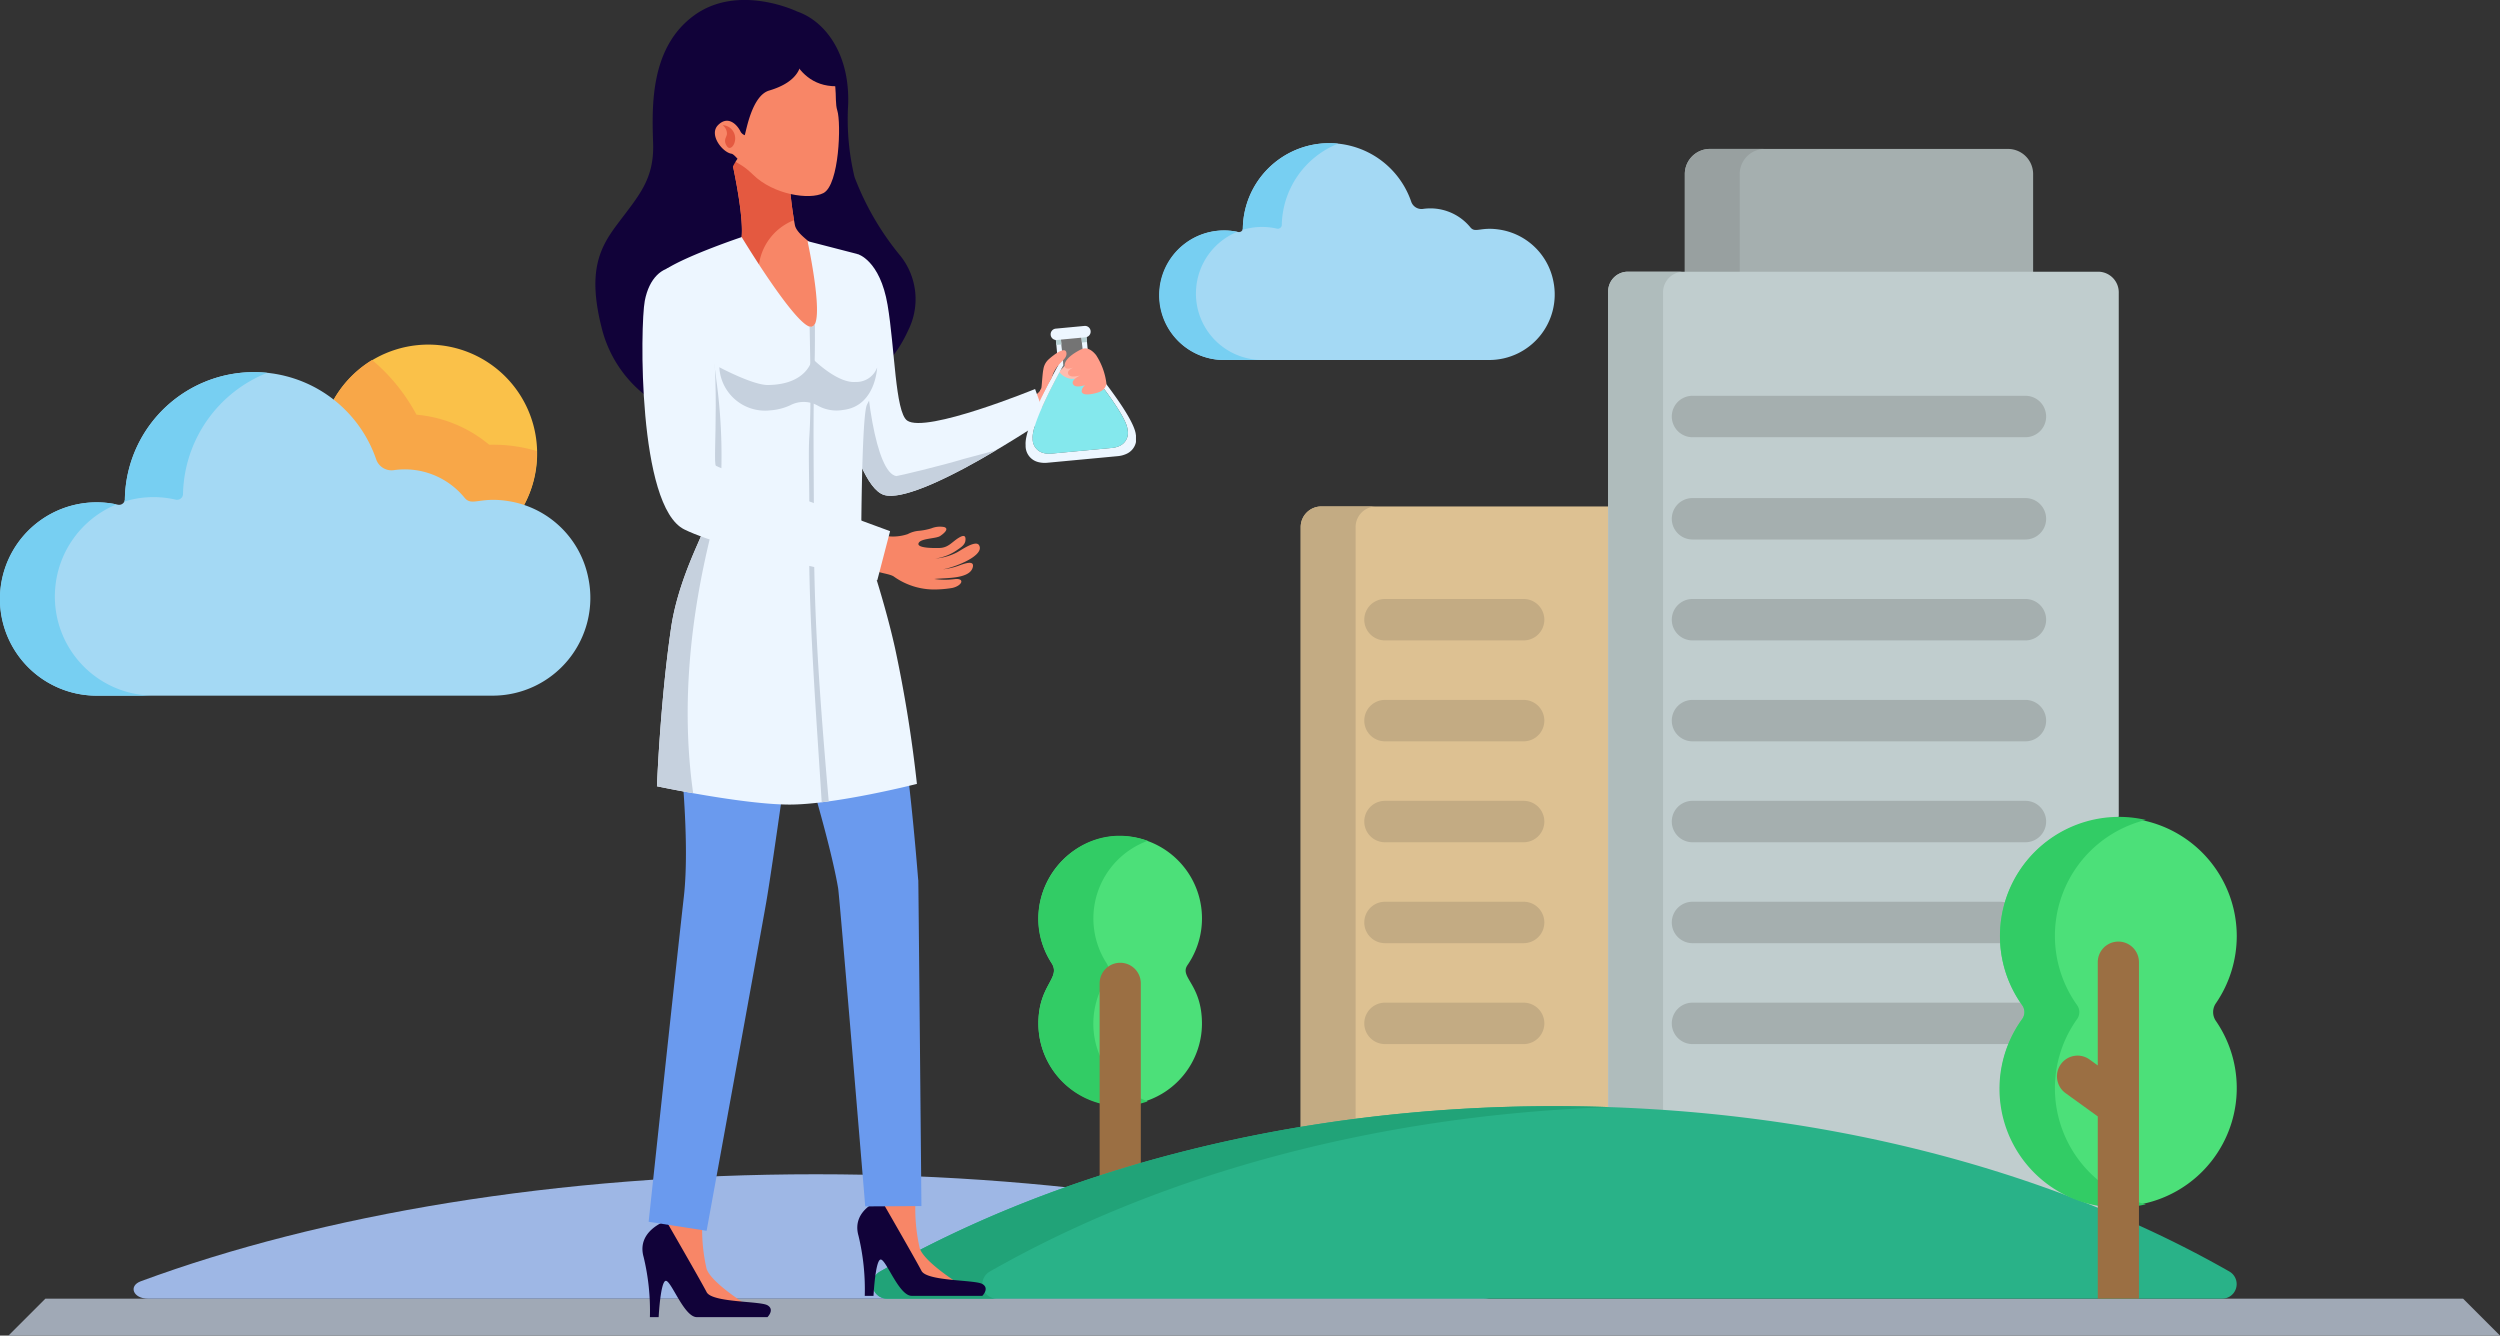 <svg xmlns="http://www.w3.org/2000/svg" xmlns:xlink="http://www.w3.org/1999/xlink" width="295.07" height="157.636" viewBox="0 0 295.07 157.636">
  <rect x="0" y="0" width="295.07" height="157.636" fill="#333333" stroke="none"/>
  <defs>
    <clipPath id="clip-path">
      <rect id="Rectángulo_40407" data-name="Rectángulo 40407" width="63.808" height="155.457" fill="none"/>
    </clipPath>
    <clipPath id="clip-path-2">
      <rect id="Rectángulo_40406" data-name="Rectángulo 40406" width="63.808" height="155.458" fill="none"/>
    </clipPath>
    <clipPath id="clip-path-3">
      <rect id="Rectángulo_40405" data-name="Rectángulo 40405" width="11.217" height="14.17" fill="none"/>
    </clipPath>
  </defs>
  <g id="Grupo_148072" data-name="Grupo 148072" transform="translate(4611 8860.278)">
    <path id="Trazado_190608" data-name="Trazado 190608" d="M-5908-10043.164l4.358-4.357h285.354l4.358,4.357Z" transform="translate(1298 1340.521)" fill="#a0a9b6"/>
    <path id="Trazado_191966" data-name="Trazado 191966" d="M162.416,454.87c1.748,0,2.365-1.51.845-2.071-21.3-7.854-49.15-12.612-79.63-12.612-30.5,0-58.36,4.764-79.667,12.625-1.51.557-.9,2.057.839,2.057Z" transform="translate(-4598.339 -9161.869)" fill="#9eb7e5"/>
    <path id="Trazado_191913" data-name="Trazado 191913" d="M165.3,216.491a2.43,2.43,0,0,0-2.468,2.39V290.7a196.872,196.872,0,0,1,31.143-2.449q3.294,0,6.546.109V216.491H165.3Z" transform="translate(-4620.313 -9016.992)" fill="#ddc192"/>
    <g id="Grupo_147736" data-name="Grupo 147736" transform="translate(-4457.479 -8800.501)">
      <path id="Trazado_191914" data-name="Trazado 191914" d="M169.314,289.719V218.882a2.43,2.43,0,0,1,2.468-2.39H165.3a2.43,2.43,0,0,0-2.468,2.39V290.7q3.207-.514,6.48-.922Z" transform="translate(-162.834 -216.492)" fill="#c3ab83"/>
      <path id="Trazado_191915" data-name="Trazado 191915" d="M274.768,443.277q-1.619,0-3.228.028,1.652.028,3.294.081v-.108Z" transform="translate(-237.145 -371.521)" fill="#c3ab83"/>
    </g>
    <path id="Trazado_191916" data-name="Trazado 191916" d="M344.271,83.121H309.058a2.967,2.967,0,0,0-2.949,2.967v12.5H347.22v-12.5A2.967,2.967,0,0,0,344.271,83.121Z" transform="translate(-4718.254 -8925.821)" fill="#a5afaf"/>
    <path id="Trazado_191917" data-name="Trazado 191917" d="M312.588,86.087a2.967,2.967,0,0,1,2.949-2.967h-6.48a2.967,2.967,0,0,0-2.949,2.967v12.5h6.48v-12.5Z" transform="translate(-4718.253 -8925.82)" fill="#98a0a0"/>
    <path id="Trazado_191918" data-name="Trazado 191918" d="M335.355,128.921H279.843a2.329,2.329,0,0,0-2.322,2.336v96.259l60.22,13.7V193.243h.044V131.366A2.437,2.437,0,0,0,335.355,128.921Z" transform="translate(-4698.712 -8957.13)" fill="#c0cdce"/>
    <path id="Trazado_191919" data-name="Trazado 191919" d="M284,131.354a2.425,2.425,0,0,1,2.418-2.433h-6.576a2.329,2.329,0,0,0-2.322,2.336v96.259L284,228.99Z" transform="translate(-4698.712 -8957.13)" fill="#afbcbc"/>
    <path id="Trazado_191920" data-name="Trazado 191920" d="M74,339.452a9.74,9.74,0,0,0-7.478,14.978c1.168,1.808-1.691,2.62-1.55,7.459a9.653,9.653,0,0,0,19.3-.292c0-4.727-2.711-5.474-1.7-6.944A9.72,9.72,0,0,0,74,339.452Z" transform="translate(-4553.407 -9101.033)" fill="#4ce079"/>
    <path id="Trazado_191921" data-name="Trazado 191921" d="M71.429,361.825a9.712,9.712,0,0,1,1.55-5.577,1.733,1.733,0,0,0,0-1.882,9.751,9.751,0,0,1,4.864-14.434C69.123,336.8,61.53,346.677,66.5,354.366c1.168,1.808-1.691,2.62-1.55,7.459a9.735,9.735,0,0,0,9.027,9.4,9.614,9.614,0,0,0,3.867-.544A9.776,9.776,0,0,1,71.429,361.825Z" transform="translate(-4553.38 -9100.969)" fill="#32cc65"/>
    <path id="Trazado_191922" data-name="Trazado 191922" d="M90.256,417.4a2.438,2.438,0,0,1-2.43-2.445V389.1a2.43,2.43,0,1,1,4.86,0v25.854A2.437,2.437,0,0,1,90.256,417.4Z" transform="translate(-4569.038 -9133.314)" fill="#9b6f43"/>
    <path id="Trazado_191923" data-name="Trazado 191923" d="M162.416,462.909a1.717,1.717,0,0,0,.845-3.2c-21.3-12.154-49.15-19.518-79.63-19.518-30.5,0-58.36,7.372-79.667,19.538a1.706,1.706,0,0,0,.839,3.184Z" transform="translate(-4511.124 -9169.909)" fill="#29b288"/>
    <path id="Trazado_191924" data-name="Trazado 191924" d="M16.924,459.724c19.787-11.3,45.231-18.458,73.187-19.423q-3.219-.111-6.48-.116c-30.5,0-58.36,7.372-79.667,19.538a1.706,1.706,0,0,0,.84,3.184h12.96A1.706,1.706,0,0,1,16.924,459.724Z" transform="translate(-4511.124 -9169.908)" fill="#21a378"/>
    <path id="Trazado_191925" data-name="Trazado 191925" d="M128.7,15.737a9.411,9.411,0,0,1,10.763,3.61,11.841,11.841,0,0,1,6.514.16A12.844,12.844,0,1,0,123.487,7.133,15.856,15.856,0,0,1,128.7,15.737Z" transform="translate(-4695.415 -8819.652)" fill="#fac149"/>
    <path id="Trazado_191926" data-name="Trazado 191926" d="M142.153,15.89a15.516,15.516,0,0,0-8.585-3.548,21.828,21.828,0,0,0-5.237-6.457,12.933,12.933,0,0,0-4.844,5.271,15.857,15.857,0,0,1,5.21,8.6,9.411,9.411,0,0,1,10.763,3.61,11.838,11.838,0,0,1,6.514.16,12.854,12.854,0,0,0,1.8-6.891A18.058,18.058,0,0,0,142.153,15.89Z" transform="translate(-4695.415 -8823.676)" fill="#f8a748"/>
    <g id="Grupo_147737" data-name="Grupo 147737" transform="translate(-4449.962 -8789.581)">
      <path id="Trazado_191927" data-name="Trazado 191927" d="M205.382,255.894H189.02a2.445,2.445,0,0,1,0-4.89h16.362a2.445,2.445,0,0,1,0,4.89Z" transform="translate(-186.59 -251.004)" fill="#c3ab83"/>
      <path id="Trazado_191928" data-name="Trazado 191928" d="M205.382,293.54H189.02a2.445,2.445,0,0,1,0-4.89h16.362a2.445,2.445,0,0,1,0,4.89Z" transform="translate(-186.59 -276.739)" fill="#c3ab83"/>
      <path id="Trazado_191929" data-name="Trazado 191929" d="M205.382,331.185H189.02a2.445,2.445,0,0,1,0-4.89h16.362a2.445,2.445,0,0,1,0,4.89Z" transform="translate(-186.59 -302.472)" fill="#c3ab83"/>
      <path id="Trazado_191930" data-name="Trazado 191930" d="M205.382,368.831H189.02a2.445,2.445,0,0,1,0-4.89h16.362a2.445,2.445,0,0,1,0,4.89Z" transform="translate(-186.59 -328.207)" fill="#c3ab83"/>
      <path id="Trazado_191931" data-name="Trazado 191931" d="M205.382,406.476H189.02a2.445,2.445,0,0,1,0-4.89h16.362a2.445,2.445,0,0,1,0,4.89Z" transform="translate(-186.59 -353.941)" fill="#c3ab83"/>
    </g>
    <g id="Grupo_147738" data-name="Grupo 147738" transform="translate(-4413.667 -8813.562)">
      <path id="Trazado_191932" data-name="Trazado 191932" d="M343.025,255.894H303.731a2.445,2.445,0,0,1,0-4.89h39.294a2.445,2.445,0,0,1,0,4.89Z" transform="translate(-301.301 -227.023)" fill="#a5afaf"/>
      <path id="Trazado_191933" data-name="Trazado 191933" d="M343.025,293.54H303.731a2.445,2.445,0,0,1,0-4.89h39.294a2.445,2.445,0,0,1,0,4.89Z" transform="translate(-301.301 -252.758)" fill="#a5afaf"/>
      <path id="Trazado_191934" data-name="Trazado 191934" d="M343.025,331.185H303.731a2.445,2.445,0,0,1,0-4.89h39.294a2.445,2.445,0,0,1,0,4.89Z" transform="translate(-301.301 -278.491)" fill="#a5afaf"/>
      <path id="Trazado_191935" data-name="Trazado 191935" d="M343.025,218.249H303.731a2.445,2.445,0,0,1,0-4.89h39.294a2.445,2.445,0,0,1,0,4.89Z" transform="translate(-301.301 -201.289)" fill="#a5afaf"/>
      <path id="Trazado_191936" data-name="Trazado 191936" d="M343.025,180.1H303.731a2.445,2.445,0,0,1,0-4.89h39.294a2.445,2.445,0,0,1,0,4.89Z" transform="translate(-301.301 -175.212)" fill="#a5afaf"/>
      <path id="Trazado_191937" data-name="Trazado 191937" d="M340.026,368.831H303.731a2.445,2.445,0,0,1,0-4.89h36.295a2.445,2.445,0,0,1,0,4.89Z" transform="translate(-301.301 -304.226)" fill="#a5afaf"/>
      <path id="Trazado_191938" data-name="Trazado 191938" d="M342.3,406.476H303.731a2.445,2.445,0,0,1,0-4.89H342.3a2.445,2.445,0,0,1,0,4.89Z" transform="translate(-301.301 -329.96)" fill="#a5afaf"/>
    </g>
    <path id="Trazado_191939" data-name="Trazado 191939" d="M451.633,346.265a13.972,13.972,0,1,0-25.325,8.189,1.407,1.407,0,0,1,0,1.642,13.971,13.971,0,1,0,22.858.215,1.83,1.83,0,0,1,0-2.071A14.047,14.047,0,0,0,451.633,346.265Z" transform="translate(-4798.633 -9096.096)" fill="#4ce079"/>
    <path id="Trazado_191940" data-name="Trazado 191940" d="M430.176,364.665a14.054,14.054,0,0,1,2.612-8.568,1.407,1.407,0,0,0,0-1.642,14.088,14.088,0,0,1,8.115-21.861,14.053,14.053,0,0,0-14.6,21.861,1.407,1.407,0,0,1,0,1.642,14.013,14.013,0,0,0,14.6,21.862A14.116,14.116,0,0,1,430.176,364.665Z" transform="translate(-4798.633 -9096.096)" fill="#32cc65"/>
    <path id="Trazado_191941" data-name="Trazado 191941" d="M445.957,396.66l3.8,2.746v21.509h4.86V381.2a2.43,2.43,0,1,0-4.86,0v12.187l-.969-.7a2.42,2.42,0,0,0-3.391.561A2.454,2.454,0,0,0,445.957,396.66Z" transform="translate(-4813.161 -9127.914)" fill="#9b6f43"/>
    <path id="Trazado_191942" data-name="Trazado 191942" d="M69.451,34.779A11.427,11.427,0,0,0,60.363,25.7c-3.722-.693-4.622.646-5.541-.47a9.112,9.112,0,0,0-8.331-3.247A1.916,1.916,0,0,1,44.4,20.71a15.244,15.244,0,0,0-29.661,4.764s0,.007,0,.011a.689.689,0,0,1-.829.577l-.119-.028,0,0h0A11.408,11.408,0,1,0,11.346,48.6H58.188A11.54,11.54,0,0,0,69.451,34.779Z" transform="translate(-4611 -8826.771)" fill="#a4d9f4"/>
    <path id="Trazado_191945" data-name="Trazado 191945" d="M46.531,26.738a7.656,7.656,0,0,0-6.089-6.081c-2.494-.464-3.1.433-3.713-.315a6.1,6.1,0,0,0-5.582-2.176,1.284,1.284,0,0,1-1.4-.855A10.213,10.213,0,0,0,9.874,20.5l0,.007a.462.462,0,0,1-.555.386l-.079-.019h0A7.643,7.643,0,1,0,7.6,36H38.986A7.732,7.732,0,0,0,46.531,26.738Z" transform="translate(-4474.184 -8853.788)" fill="#a4d9f4"/>
    <g id="Grupo_147739" data-name="Grupo 147739" transform="translate(-4611 -8816.357)">
      <path id="Trazado_191943" data-name="Trazado 191943" d="M48.91,25.2a11.675,11.675,0,0,1,3.372.24h0l0,0,.122.029a.708.708,0,0,0,.851-.592s0-.007,0-.011A15.76,15.76,0,0,1,63.193,10.5a15.232,15.232,0,0,0-16.8,14.979s0,.007,0,.011a1.1,1.1,0,0,1-.079.208A11.426,11.426,0,0,1,48.91,25.2Z" transform="translate(-31.657 -10.415)" fill="#77cff2"/>
      <path id="Trazado_191944" data-name="Trazado 191944" d="M6.513,69.164A11.738,11.738,0,0,1,13.74,59.2,11.407,11.407,0,1,0,11.346,81.77h6.78A11.689,11.689,0,0,1,6.513,69.164Z" transform="translate(-0.001 -43.587)" fill="#77cff2"/>
    </g>
    <g id="Grupo_147740" data-name="Grupo 147740" transform="translate(-4474.184 -8843.374)">
      <path id="Trazado_191943-2" data-name="Trazado 191943" d="M48.052,20.318a7.822,7.822,0,0,1,2.259.16h0l.082.02a.474.474,0,0,0,.57-.4l0-.008a10.559,10.559,0,0,1,6.653-9.626A10.205,10.205,0,0,0,46.366,20.505l0,.007a.74.74,0,0,1-.053.139A7.655,7.655,0,0,1,48.052,20.318Z" transform="translate(-36.493 -10.415)" fill="#77cff2"/>
      <path id="Trazado_191944-2" data-name="Trazado 191944" d="M4.364,65.79a7.864,7.864,0,0,1,4.842-6.677A7.643,7.643,0,1,0,7.6,74.236h4.543A7.832,7.832,0,0,1,4.364,65.79Z" transform="translate(-0.001 -48.654)" fill="#77cff2"/>
    </g>
    <g id="Grupo_147734" data-name="Grupo 147734" transform="translate(-4540.732 -8860.278)" clip-path="url(#clip-path)">
      <g id="Grupo_147733" data-name="Grupo 147733" transform="translate(0 -0.001)">
        <g id="Grupo_147732" data-name="Grupo 147732" clip-path="url(#clip-path-2)">
          <path id="Trazado_191873" data-name="Trazado 191873" d="M9.572,85.447a20.973,20.973,0,0,0,.508,5.684c.655,1.816,5.322,4.6,5.322,4.6s-4.222.817-5.844-.437S4.089,87.48,4.34,86.625s1.417-3.487,1.417-3.487Z" transform="translate(3.053 58.644)" fill="#f88667"/>
          <path id="Trazado_191874" data-name="Trazado 191874" d="M24.325,84.03a20.973,20.973,0,0,0,.508,5.684c.655,1.816,5.322,4.6,5.322,4.6s-4.222.817-5.844-.437-5.469-7.811-5.218-8.665,1.417-3.487,1.417-3.487Z" transform="translate(13.459 57.644)" fill="#f88667"/>
          <path id="Trazado_191875" data-name="Trazado 191875" d="M6.059,84.492S2.515,85.674,3.4,88.772A27.026,27.026,0,0,1,4.14,95.86H5.172s.222-4.429.887-4.282S8.2,95.86,9.676,95.86h8.341s.885-.887,0-1.4-6.54-.3-7.181-1.55-4.777-8.414-4.777-8.414" transform="translate(2.299 59.599)" fill="#110239"/>
          <path id="Trazado_191876" data-name="Trazado 191876" d="M20.929,83.017S17.385,84.2,18.272,87.3a26.993,26.993,0,0,1,.737,7.088h1.033s.222-4.429.887-4.282,2.14,4.282,3.617,4.282h8.341s.885-.887,0-1.4-6.54-.3-7.183-1.552-4.775-8.414-4.775-8.414" transform="translate(12.788 58.559)" fill="#110239"/>
          <path id="Trazado_191877" data-name="Trazado 191877" d="M28.77,37.835s-9.927,3.487-17.119,0c0,0-4.359,3.656-5.048,11.122a40.871,40.871,0,0,0,.292,8.39C7.4,61.5,8.6,72.389,7.848,79.107c-1.107,9.833-4.159,38.408-4.159,38.408l6.842,1.066s6.286-34.486,7.03-38.737,3.134-21.518,3.134-21.518,4.262,13.353,5.358,19.818c.171.993,3.2,37.559,3.2,37.559l6.632-.041s-.372-40.617-.372-38.48c0,.871-1.794-27.393-6.748-39.346" transform="translate(2.602 26.689)" fill="#6a9aee"/>
          <path id="Trazado_191878" data-name="Trazado 191878" d="M24.336,47.38c-7.483,1.323-13.414,3.17-18.522-.788a14.536,14.536,0,0,1-5.1-8.031c-1.6-6.393-.268-9.209,1.743-11.915,2.573-3.465,4.506-5.377,4.361-9.738S6.451,5.582,11.684,1.8s12.132-.443,12.132-.443c3.421,1.177,6.371,5.234,6,11.4a29.263,29.263,0,0,0,.776,8.143,32.89,32.89,0,0,0,5.244,9.093,8.2,8.2,0,0,1,1.09,8.992c-2.486,5.449-6.475,7.314-12.592,8.4" transform="translate(0 0.001)" fill="#110239"/>
          <path id="Trazado_191879" data-name="Trazado 191879" d="M29.62,32.05a9.159,9.159,0,0,0,3.522-.525c2.551-1.468,5.887-2.377,5.658-3.213-.1-.363-2.592-3.5-2.686-3.835-.362.454-4.236,4.315-4.584,4.686-.256.271-1.458-.044-1.908.275a3.005,3.005,0,0,0,0,2.613" transform="translate(20.678 17.265)" fill="#ff9d8a"/>
          <path id="Trazado_191880" data-name="Trazado 191880" d="M40.64,33.508l1.271,3.539S26.842,47.218,22.827,46.016s-6.862-19.283-6.862-19.283l3.743-9.146s2.625.706,3.522,5.991c.856,5.053.9,12.654,2.311,13.655,2.212,1.562,15.1-3.725,15.1-3.725" transform="translate(11.261 12.406)" fill="#edf6ff"/>
          <path id="Trazado_191881" data-name="Trazado 191881" d="M32.193,40.929c-2.473.762-7.816,2.04-7.94,2.019-2.388-.4-3.852-10.35-3.757-18.324.051-4.388-3.319-4.48-3.777-5.849l-.754,7.12s2.848,18.08,6.862,19.283c2.3.691,8.566-2.464,13.268-5.314-.5.186-3.383.906-3.9,1.066" transform="translate(11.261 13.244)" fill="#c6d1de"/>
          <path id="Trazado_191882" data-name="Trazado 191882" d="M37.256,26.507l-.324-3.448-.607.056.329,3.511s4.98,5.873,5.16,7.8a1.69,1.69,0,0,1-.941,1.936,2.717,2.717,0,0,1-.9.237l-7.137.669a2.705,2.705,0,0,1-.929-.065,1.686,1.686,0,0,1-1.284-1.726c-.182-1.932,3.619-8.627,3.619-8.627l-.329-3.511-.6.056.321,3.448s-4.057,7.181-3.849,9.426a1.963,1.963,0,0,0,1.494,2.006,3.12,3.12,0,0,0,1.081.077l8.293-.778a3.092,3.092,0,0,0,1.047-.276,1.961,1.961,0,0,0,1.095-2.248c-.211-2.244-5.532-8.546-5.532-8.546" transform="translate(20.999 16.266)" fill="#edf6ff"/>
          <path id="Trazado_191883" data-name="Trazado 191883" d="M34.319,24.107l-.1-1.049-.605.058.1,1.047Z" transform="translate(23.711 16.266)" fill="#b7d0d2"/>
          <path id="Trazado_191884" data-name="Trazado 191884" d="M32.547,24.274l-.1-1.049-.605.058.1,1.047Z" transform="translate(22.461 16.383)" fill="#b7d0d2"/>
          <g id="Grupo_147731" data-name="Grupo 147731" transform="translate(51.614 39.382)" opacity="0.32" style="mix-blend-mode: screen;isolation: isolate">
            <g id="Grupo_147730" data-name="Grupo 147730">
              <g id="Grupo_147729" data-name="Grupo 147729" clip-path="url(#clip-path-3)">
                <path id="Trazado_191885" data-name="Trazado 191885" d="M36.307,26.6l-.329-3.511-2.415.227.329,3.511s-3.8,6.7-3.621,8.626a1.688,1.688,0,0,0,1.286,1.726,2.661,2.661,0,0,0,.929.067l7.137-.67a2.667,2.667,0,0,0,.9-.237,1.684,1.684,0,0,0,.941-1.934c-.181-1.932-5.159-7.8-5.159-7.8" transform="translate(-30.266 -23.092)" fill="#fff"/>
              </g>
            </g>
          </g>
          <path id="Trazado_191886" data-name="Trazado 191886" d="M41.466,32.523c-.128-1.361-2.625-4.661-4.1-6.5a5.529,5.529,0,0,1-2.579.513,2.1,2.1,0,0,1-1.352-.769c-1,1.842-3.31,6.289-3.167,7.805A1.685,1.685,0,0,0,31.556,35.3a2.674,2.674,0,0,0,.931.067l7.135-.67a2.666,2.666,0,0,0,.9-.237,1.684,1.684,0,0,0,.941-1.934" transform="translate(21.348 18.175)" fill="#84e8ed"/>
          <path id="Trazado_191887" data-name="Trazado 191887" d="M35.63,23.9l-3.39.317a.666.666,0,0,1-.725-.6l0-.014a.666.666,0,0,1,.6-.725l3.389-.319a.667.667,0,0,1,.726.6v.014a.663.663,0,0,1-.6.725" transform="translate(22.226 15.911)" fill="#edf6ff"/>
          <path id="Trazado_191899" data-name="Trazado 191899" d="M34.377,24.25c-.539.268-2.106,1.149-1.871,2.021.194.725,2.22-.462,2.22-.462-.749.452-2.043.694-1.832,1.31.235.686,1.936.053,2.316-.138-.363.029-2.27.786-1.67,1.451.411.457,1.816-.116,2.243-.319-.537.068-1.308.4-1.294,1.134.157.425.972.3,1.431.2.692-.153,1.3-.355,1.494-1.151a7.917,7.917,0,0,0-1.224-3.39c-.512-.634-1.136-1.008-1.813-.651" transform="translate(22.912 17.009)" fill="#ff9d8a"/>
          <path id="Trazado_191900" data-name="Trazado 191900" d="M32.161,27.545a5.168,5.168,0,0,1,.179-.566,4.066,4.066,0,0,1,.759-1.139c.305-.36.875-.735.8-1.277-.124-.958-1.83.508-2.069.726a1.948,1.948,0,0,0-.651,1.189c-.126.592-.186,2.081-.249,2.237-.056.14-.182.275-.164.43.026.2.1.254.24.472.111-.15.87-1.663,1.149-2.072" transform="translate(21.703 17.099)" fill="#ff9d8a"/>
          <path id="Trazado_191901" data-name="Trazado 191901" d="M8.976,9.1s3.293,12.84,1.41,13.849c0,0,6.728,13.95,9.707,13.3S21.5,23.692,21.5,23.692a5.2,5.2,0,0,1-2.3-1.32c-.568-.508-1.8-1.364-1.975-2.212a46.126,46.126,0,0,1-.709-6.216Z" transform="translate(6.331 6.423)" fill="#f88667"/>
          <path id="Trazado_191902" data-name="Trazado 191902" d="M14.611,30.4a7.79,7.79,0,0,1-1.668-5.264,6.6,6.6,0,0,1,4.175-5.573,48.885,48.885,0,0,1-.6-5.616L8.976,9.1s3.293,12.84,1.41,13.849c0,0,6.728,13.95,9.707,13.3.774-.171,1.236-1.107,1.5-2.388-2.846.518-5.322-1.248-6.985-3.467" transform="translate(6.331 6.423)" fill="#e45940"/>
          <path id="Trazado_191903" data-name="Trazado 191903" d="M27.962,18.42l-5.924-1.531s2.214,10.195.4,10.121-8.176-10.6-8.176-10.6-6.293,2.11-8.894,3.762c0,0,2.1,7.787,1.521,8.876,0,0,1.886,5.3,3.123,7.775.928,1.855-.454,10.317-.348,14.291.014.518-2.9,5.725-3.733,11.431C4.637,71.353,4.264,81.229,4.264,81.229s10.2,2.162,15.647,2.162,15.035-2.44,15.035-2.44a158.916,158.916,0,0,0-2.587-16.046c-1.521-6.816-3.987-13.367-3.982-14.047.039-4.468.177-13.643.67-14.656.653-1.344,3.858-6.47,1.093-11.4a25.065,25.065,0,0,1-2.178-6.38" transform="translate(3.008 11.573)" fill="#edf6ff"/>
          <path id="Trazado_191904" data-name="Trazado 191904" d="M17.122,78.775c-1.364-15.6-1.753-23.474-1.753-32.946,0-7.263-.13-12.11.092-19,.026-.8.039-2.72.027-4.42-.113.23-.261.368-.469.36a.771.771,0,0,1-.153-.051c.087,4.224.194,9.545-.032,12.961-.15,2.263.055,6.173-.014,11.163C14.69,56.4,15.7,69.27,16.293,78.88l.5-.063c.111-.014.22-.026.331-.041" transform="translate(10.423 15.81)" fill="#c6d1de"/>
          <path id="Trazado_191905" data-name="Trazado 191905" d="M11.712,45.006a65.6,65.6,0,0,0-.45-13.781,36.989,36.989,0,0,0-.669-3.984c-.672-2.809-2.463-5.675-3.946-8.025a42.12,42.12,0,0,1,.331,7.5,1.112,1.112,0,0,1-.092.35s1.888,5.3,3.123,7.775c.928,1.855-.452,10.317-.346,14.291.014.518-2.9,5.725-3.735,11.431-1.289,8.81-1.663,18.686-1.663,18.686s1.8.38,4.272.82C6.042,62.5,11.55,46.93,11.712,45.006" transform="translate(3.008 13.555)" fill="#c6d1de"/>
          <path id="Trazado_191906" data-name="Trazado 191906" d="M8.581,25.841s3.972,2.125,5.749,2.1c4.761-.06,5.225-3.133,5.225-3.133s2.9,2.957,5.114,2.773a2.606,2.606,0,0,0,2.536-1.705s-.169,4.572-4.02,5.009a4.531,4.531,0,0,1-2.967-.5,3.406,3.406,0,0,0-3.269-.053,6.707,6.707,0,0,1-2.355.6,5.406,5.406,0,0,1-6.013-5.092" transform="translate(6.053 17.502)" fill="#c6d1de"/>
          <path id="Trazado_191907" data-name="Trazado 191907" d="M14.467,3.268s4.649-1.852,6.82,1.1,1.289,5.321,1.755,6.775.246,8.772-1.641,9.746c-1.635.842-5.9.184-8.3-2.168-2.046-2.006-2.6-1.175-4.047-3.353-3.651-5.488,1.564-12.594,5.409-12.1" transform="translate(5.515 1.902)" fill="#f88667"/>
          <path id="Trazado_191908" data-name="Trazado 191908" d="M13.058,2.306s.687,7.146,6.724,6.648c0,0-.23-9.724-6.724-6.648" transform="translate(9.211 1.203)" fill="#110239"/>
          <path id="Trazado_191909" data-name="Trazado 191909" d="M17.817,1.908s4.678,5.517-2.292,7.58c-2.04.605-2.7,4.782-2.879,5.27a1,1,0,0,1-.472-.384c-.426-.911-1.528-1.982-2.684-.8-1.105,1.131.542,3.21,1.589,3.368.179.026.438.283.715.593a8.264,8.264,0,0,0-1.153,2.493,4.98,4.98,0,0,1-2.15-1.472C5.62,15.45,6.321-.262,17.817,1.908" transform="translate(4.984 1.202)" fill="#110239"/>
          <path id="Trazado_191910" data-name="Trazado 191910" d="M8.81,8.665a1.533,1.533,0,0,1,1.407,1.083c.322,1.011-.484,2.082-.923,1.368s-.022-1,.024-1.414A1.264,1.264,0,0,0,8.81,8.665" transform="translate(6.214 6.113)" fill="#e45940"/>
          <path id="Trazado_191911" data-name="Trazado 191911" d="M20.544,37.509a5.4,5.4,0,0,0,2.843-.177,3.319,3.319,0,0,1,1.288-.384,7.053,7.053,0,0,0,1.509-.3,2.7,2.7,0,0,1,1.508-.142c.593.2-.027.75-.491,1.056-.5.333-2.352.256-2.553.866s2.057.559,2.507.544c1.061-.041,1.463-.752,2.312-1.242.495-.285.8-.264.716.392-.065.489-.554.8-.924,1.054a5.893,5.893,0,0,1-2.64,1.047,6.774,6.774,0,0,0,2.55-.72c.457-.227,2.243-1.533,2.633-.846.783,1.378-3.9,2.986-4.778,2.874a7.923,7.923,0,0,0,2.608-.559c.5-.164,1.68-.6,1.41.322-.4,1.366-3.235,1.189-4.526,1.34a9.076,9.076,0,0,0,2.517,0c1.117-.056.742.8-.4,1.057a12.748,12.748,0,0,1-1.678.171,8.218,8.218,0,0,1-5.246-1.537c-.663-.4-2.312-.4-2.507-1.054-.379-1.262.829-2.751,1.342-3.767" transform="translate(13.493 25.705)" fill="#f88667"/>
          <path id="Trazado_191912" data-name="Trazado 191912" d="M32.488,49.654l-1.508,5.795s-17.265-3.278-22.779-6S2.992,25.3,3.536,22.47c1.054-5.491,6.155-4.871,7.157-.788,2.04,8.314.8,19.895,1.24,20.253s20.555,7.719,20.555,7.719" transform="translate(2.298 13.04)" fill="#edf6ff"/>
        </g>
      </g>
    </g>
  </g>
</svg>
